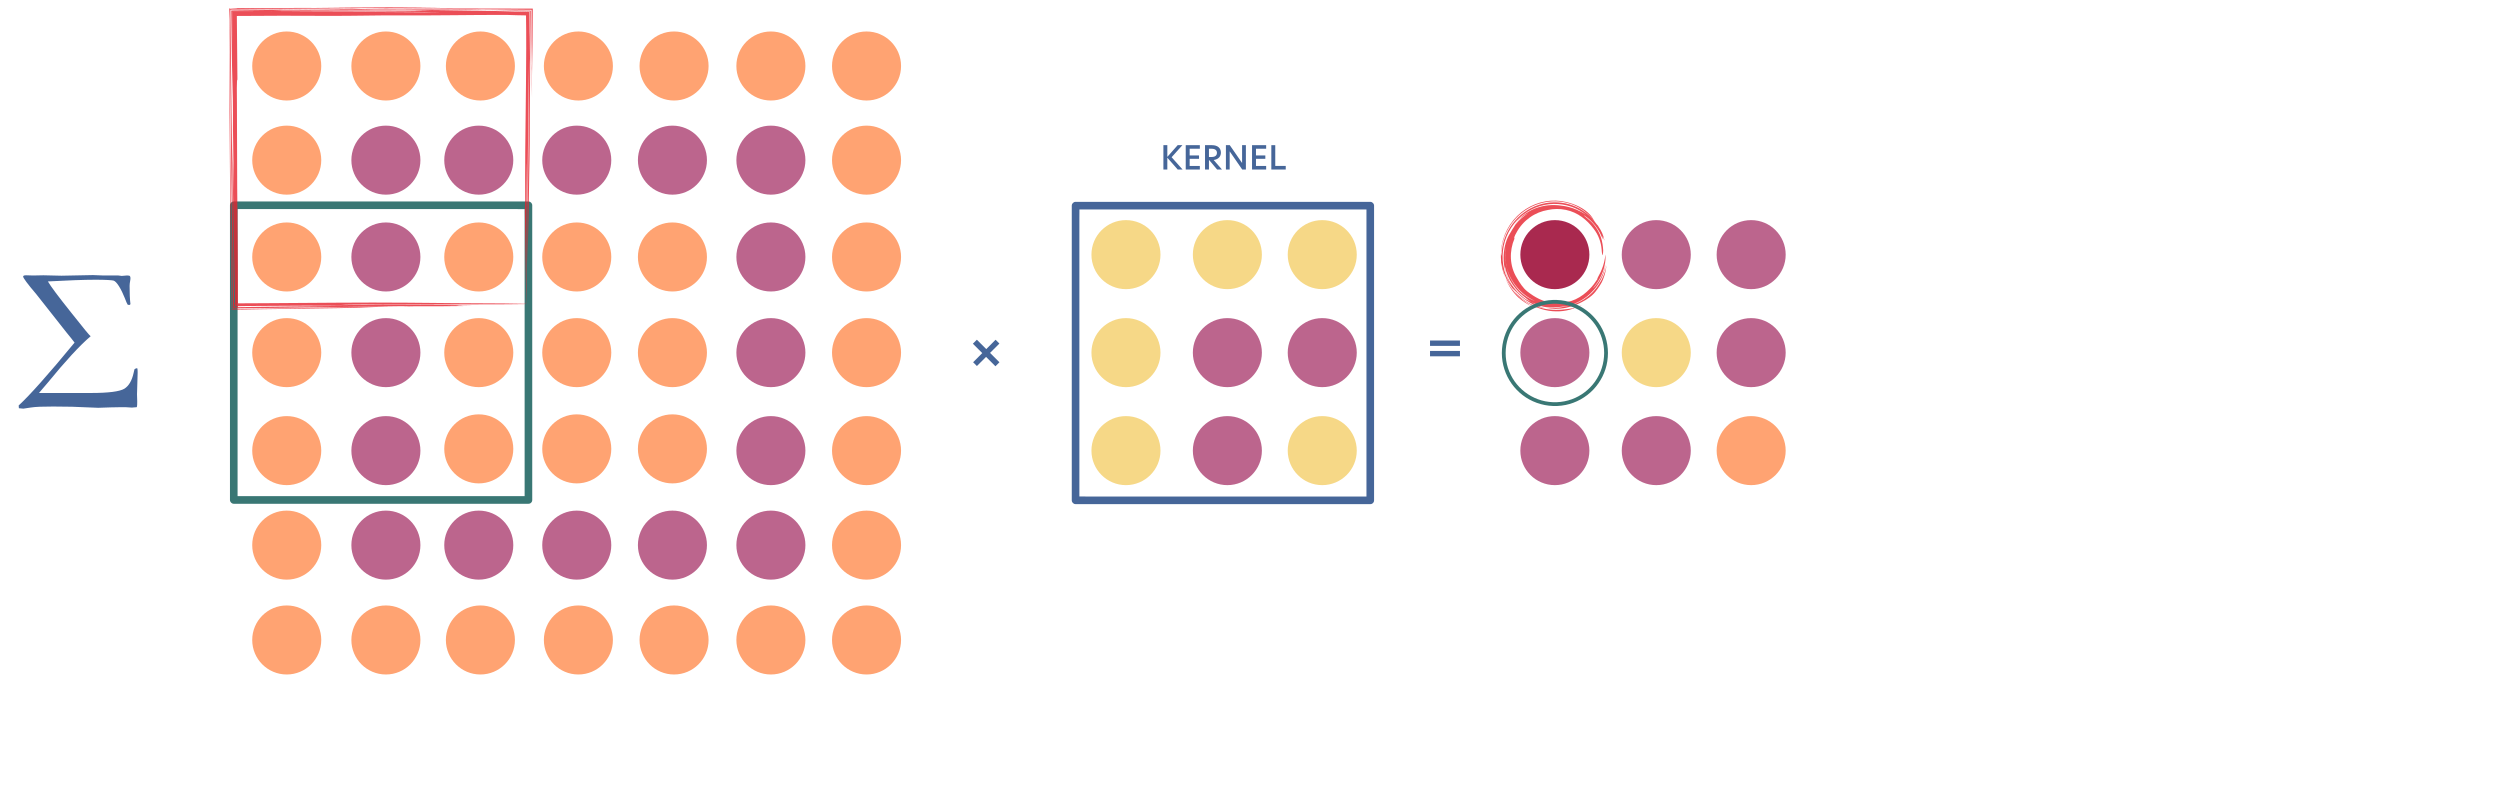 <svg xmlns="http://www.w3.org/2000/svg" xmlns:xlink="http://www.w3.org/1999/xlink" width="1050" height="340">
<defs>
<clipPath id="clip_1">
<path transform="matrix(2.4,0,0,-2.4,-185.4,1836.6)" d="M77.25 642.75H398.75V765.25H77.25Z" clip-rule="evenodd"/>
</clipPath>
<path id="font_2_1" d="M.68 0 .345 .376 .674 .744H.53L.214 .386V.744H.094V0H.214V.361L.531 0H.68Z"/>
<path id="font_2_2" d="M.094 0H.525V.109H.214V.327H.5V.43H.214V.635H.525V.744H.094V0Z"/>
<path id="font_2_3" d="M.358 .291C.513 .312 .579 .408 .579 .515 .579 .655 .481 .744 .306 .744H.094V0H.214V.287H.222L.463 0H.612L.358 .291M.214 .383V.634H.301C.401 .634 .458 .588 .458 .51 .458 .433 .408 .383 .295 .383H.214Z"/>
<path id="font_2_4" d="M.704 .744H.588V.201H.587L.212 .744H.094V0H.209V.553H.21L.592 0H.704V.744Z"/>
<path id="font_2_5" d="M.094 0H.534V.11H.214V.744H.094V0Z"/>
<path id="font_3_1" d="M.167 .592C.18 .569 .217 .52 .276 .446 .335 .371 .366 .334 .369 .333 .318 .29 .25 .216 .165 .112 .145 .088 .131 .073 .125 .065H.371C.454 .065 .506 .072 .528 .085 .549 .098 .564 .123 .572 .16 .574 .168 .575 .174 .576 .177 .58 .18 .584 .182 .588 .182L.59 .18C.591 .173 .591 .166 .591 .16L.588 .059 .589 .025C.589 .014 .589 .005 .587-.002 .576-.003 .568-.004 .564-.004L.532-.002C.527-.002 .521-.002 .516-.002L.463-.003 .405-.005 .281 0 .192 .001C.145 .001 .108-0 .084-.004 .065-.007 .054-.009 .051-.009 .047-.009 .04-.008 .03-.007L.029 .006C.08 .053 .168 .151 .293 .303 .285 .314 .272 .33 .254 .352L.183 .442 .112 .532C.07 .581 .05 .609 .05 .615 .05 .619 .055 .621 .064 .621L.098 .62 .146 .621 .231 .619 .38 .622 .431 .62 .5 .62C.507 .619 .513 .618 .516 .618 .521 .618 .529 .619 .539 .62 .54 .62 .542 .62 .543 .62 .548 .62 .552 .619 .554 .618 .556 .615 .557 .612 .557 .609 .557 .605 .557 .601 .556 .597 .554 .586 .553 .578 .553 .571 .553 .537 .554 .508 .557 .485 .556 .483 .555 .482 .553 .481 .55 .481 .547 .481 .544 .482 .541 .486 .537 .496 .53 .514 .522 .534 .513 .553 .503 .569 .493 .585 .484 .594 .477 .596 .469 .598 .441 .6 .392 .6 .337 .6 .262 .597 .167 .592Z"/>
<clipPath id="clip_4">
<path transform="matrix(2.4,0,0,-2.4,-185.4,1836.6)" d="M117.341 762.05H146.15V711.042H117.341Z"/>
</clipPath>
<path id="font_5_6" d="M.075 .418H.621V.516H.075V.418M.075 .228H.621V.326H.075V.228Z"/>
<clipPath id="clip_6">
<path transform="matrix(2.4,0,0,-2.4,-185.4,1836.6)" d="M339.905 730.05H358.393V710.757H339.905Z"/>
</clipPath>
<clipPath id="clip_7">
<path transform="matrix(2.4,0,0,-2.4,-185.4,1836.6)" d="M339.905 730.148H357.151V720.05H339.905Z"/>
</clipPath>
</defs>
<g clip-path="url(#clip_1)">
<use data-text="K" xlink:href="#font_2_1" transform="matrix(13.753,0,0,-13.753,487.334,71.201)" fill="#466699"/>
<use data-text="E" xlink:href="#font_2_2" transform="matrix(13.753,0,0,-13.753,496.714,71.201)" fill="#466699"/>
<use data-text="R" xlink:href="#font_2_3" transform="matrix(13.753,0,0,-13.753,504.815,71.201)" fill="#466699"/>
<use data-text="N" xlink:href="#font_2_4" transform="matrix(13.753,0,0,-13.753,513.59,71.201)" fill="#466699"/>
<use data-text="E" xlink:href="#font_2_2" transform="matrix(13.753,0,0,-13.753,524.565,71.201)" fill="#466699"/>
<use data-text="L" xlink:href="#font_2_5" transform="matrix(13.753,0,0,-13.753,532.666,71.201)" fill="#466699"/>
<use data-text="Σ" xlink:href="#font_3_1" transform="matrix(88.908,0,0,-88.908,5.266,170.832)" fill="#466699"/>
<path transform="matrix(2.4,0,0,2.4,-24.24,-13.92)" d="M66.32 17.352C66.32 20.688 63.613 23.391 60.277 23.391 56.941 23.391 54.238 20.688 54.238 17.352 54.238 14.016 56.941 11.309 60.277 11.309 63.613 11.309 66.32 14.016 66.32 17.352" fill="#ffa372"/>
<path transform="matrix(2.4,0,0,2.4,-24.24,-13.92)" d="M83.672 17.352C83.672 20.688 80.969 23.391 77.633 23.391 74.297 23.391 71.59 20.688 71.59 17.352 71.59 14.016 74.297 11.309 77.633 11.309 80.969 11.309 83.672 14.016 83.672 17.352" fill="#ffa372"/>
<path transform="matrix(2.4,0,0,2.4,-24.24,-13.92)" d="M100.211 17.352C100.211 20.688 97.504 23.391 94.168 23.391 90.832 23.391 88.129 20.688 88.129 17.352 88.129 14.016 90.832 11.309 94.168 11.309 97.504 11.309 100.211 14.016 100.211 17.352" fill="#ffa372"/>
<path transform="matrix(2.4,0,0,2.4,-24.24,-13.92)" d="M117.359 17.352C117.359 20.688 114.652 23.391 111.316 23.391 107.98 23.391 105.277 20.688 105.277 17.352 105.277 14.016 107.98 11.309 111.316 11.309 114.652 11.309 117.359 14.016 117.359 17.352" fill="#ffa372"/>
<path transform="matrix(2.4,0,0,2.4,-24.24,-13.92)" d="M134.102 17.352C134.102 20.688 131.395 23.391 128.059 23.391 124.723 23.391 122.02 20.688 122.02 17.352 122.02 14.016 124.723 11.309 128.059 11.309 131.395 11.309 134.102 14.016 134.102 17.352" fill="#ffa372"/>
<path transform="matrix(2.4,0,0,2.4,-24.24,-13.92)" d="M151.047 17.352C151.047 20.688 148.34 23.391 145.004 23.391 141.668 23.391 138.965 20.688 138.965 17.352 138.965 14.016 141.668 11.309 145.004 11.309 148.34 11.309 151.047 14.016 151.047 17.352" fill="#ffa372"/>
<path transform="matrix(2.4,0,0,2.4,-24.24,-13.92)" d="M167.785 17.352C167.785 20.688 165.082 23.391 161.746 23.391 158.41 23.391 155.703 20.688 155.703 17.352 155.703 14.016 158.41 11.309 161.746 11.309 165.082 11.309 167.785 14.016 167.785 17.352" fill="#ffa372"/>
<path transform="matrix(2.4,0,0,2.4,-24.24,-13.92)" d="M66.32 117.797C66.32 121.133 63.613 123.836 60.277 123.836 56.941 123.836 54.238 121.133 54.238 117.797 54.238 114.461 56.941 111.754 60.277 111.754 63.613 111.754 66.32 114.461 66.32 117.797" fill="#ffa372"/>
<path transform="matrix(2.4,0,0,2.4,-24.24,-13.92)" d="M83.672 117.797C83.672 121.133 80.969 123.836 77.633 123.836 74.297 123.836 71.59 121.133 71.59 117.797 71.59 114.461 74.297 111.754 77.633 111.754 80.969 111.754 83.672 114.461 83.672 117.797" fill="#ffa372"/>
<path transform="matrix(2.4,0,0,2.4,-24.24,-13.92)" d="M100.211 117.797C100.211 121.133 97.504 123.836 94.168 123.836 90.832 123.836 88.129 121.133 88.129 117.797 88.129 114.461 90.832 111.754 94.168 111.754 97.504 111.754 100.211 114.461 100.211 117.797" fill="#ffa372"/>
<path transform="matrix(2.4,0,0,2.4,-24.24,-13.92)" d="M117.359 117.797C117.359 121.133 114.652 123.836 111.316 123.836 107.98 123.836 105.277 121.133 105.277 117.797 105.277 114.461 107.98 111.754 111.316 111.754 114.652 111.754 117.359 114.461 117.359 117.797" fill="#ffa372"/>
<path transform="matrix(2.4,0,0,2.4,-24.24,-13.92)" d="M134.102 117.797C134.102 121.133 131.395 123.836 128.059 123.836 124.723 123.836 122.02 121.133 122.02 117.797 122.02 114.461 124.723 111.754 128.059 111.754 131.395 111.754 134.102 114.461 134.102 117.797" fill="#ffa372"/>
<path transform="matrix(2.4,0,0,2.4,-24.24,-13.92)" d="M151.047 117.797C151.047 121.133 148.34 123.836 145.004 123.836 141.668 123.836 138.965 121.133 138.965 117.797 138.965 114.461 141.668 111.754 145.004 111.754 148.34 111.754 151.047 114.461 151.047 117.797" fill="#ffa372"/>
<path transform="matrix(2.4,0,0,2.4,-24.24,-13.92)" d="M167.785 117.797C167.785 121.133 165.082 123.836 161.746 123.836 158.41 123.836 155.703 121.133 155.703 117.797 155.703 114.461 158.41 111.754 161.746 111.754 165.082 111.754 167.785 114.461 167.785 117.797" fill="#ffa372"/>
<path transform="matrix(2.4,0,0,2.4,-24.24,-13.92)" d="M161.746 95.156C165.082 95.156 167.785 97.859 167.785 101.195 167.785 104.531 165.082 107.238 161.746 107.238 158.41 107.238 155.703 104.531 155.703 101.195 155.703 97.859 158.41 95.156 161.746 95.156" fill="#ffa372"/>
<path transform="matrix(2.4,0,0,2.4,-24.24,-13.92)" d="M161.746 78.617C165.082 78.617 167.785 81.324 167.785 84.66 167.785 87.996 165.082 90.699 161.746 90.699 158.41 90.699 155.703 87.996 155.703 84.66 155.703 81.324 158.41 78.617 161.746 78.617" fill="#ffa372"/>
<path transform="matrix(2.4,0,0,2.4,-24.24,-13.92)" d="M161.746 61.469C165.082 61.469 167.785 64.176 167.785 67.512 167.785 70.848 165.082 73.551 161.746 73.551 158.41 73.551 155.703 70.848 155.703 67.512 155.703 64.176 158.41 61.469 161.746 61.469" fill="#ffa372"/>
<path transform="matrix(2.4,0,0,2.4,-24.24,-13.92)" d="M161.746 44.73C165.082 44.73 167.785 47.434 167.785 50.77 167.785 54.105 165.082 56.812 161.746 56.812 158.41 56.812 155.703 54.105 155.703 50.77 155.703 47.434 158.41 44.73 161.746 44.73" fill="#ffa372"/>
<path transform="matrix(2.4,0,0,2.4,-24.24,-13.92)" d="M161.746 27.785C165.082 27.785 167.785 30.488 167.785 33.824 167.785 37.16 165.082 39.867 161.746 39.867 158.41 39.867 155.703 37.16 155.703 33.824 155.703 30.488 158.41 27.785 161.746 27.785" fill="#ffa372"/>
<path transform="matrix(2.4,0,0,2.4,-24.24,-13.92)" d="M60.277 95.156C63.613 95.156 66.32 97.859 66.32 101.195 66.32 104.531 63.613 107.238 60.277 107.238 56.941 107.238 54.238 104.531 54.238 101.195 54.238 97.859 56.941 95.156 60.277 95.156" fill="#ffa372"/>
<path transform="matrix(2.4,0,0,2.4,-24.24,-13.92)" d="M60.277 78.617C63.613 78.617 66.32 81.324 66.32 84.66 66.32 87.996 63.613 90.699 60.277 90.699 56.941 90.699 54.238 87.996 54.238 84.66 54.238 81.324 56.941 78.617 60.277 78.617" fill="#ffa372"/>
<path transform="matrix(2.4,0,0,2.4,-24.24,-13.92)" d="M60.277 61.469C63.613 61.469 66.32 64.176 66.32 67.512 66.32 70.848 63.613 73.551 60.277 73.551 56.941 73.551 54.238 70.848 54.238 67.512 54.238 64.176 56.941 61.469 60.277 61.469" fill="#ffa372"/>
<path transform="matrix(2.4,0,0,2.4,-24.24,-13.92)" d="M60.277 44.73C63.613 44.73 66.32 47.434 66.32 50.77 66.32 54.105 63.613 56.812 60.277 56.812 56.941 56.812 54.238 54.105 54.238 50.77 54.238 47.434 56.941 44.73 60.277 44.73" fill="#ffa372"/>
<path transform="matrix(2.4,0,0,2.4,-24.24,-13.92)" d="M60.277 27.785C63.613 27.785 66.32 30.488 66.32 33.824 66.32 37.16 63.613 39.867 60.277 39.867 56.941 39.867 54.238 37.16 54.238 33.824 54.238 30.488 56.941 27.785 60.277 27.785" fill="#ffa372"/>
<path transform="matrix(2.4,0,0,2.4,-24.24,-13.92)" d="M77.633 95.156C80.969 95.156 83.672 97.859 83.672 101.195 83.672 104.531 80.969 107.238 77.633 107.238 74.297 107.238 71.59 104.531 71.59 101.195 71.59 97.859 74.297 95.156 77.633 95.156" fill="#bc658d"/>
<path transform="matrix(2.4,0,0,2.4,-24.24,-13.92)" d="M77.633 78.617C80.969 78.617 83.672 81.324 83.672 84.66 83.672 87.996 80.969 90.699 77.633 90.699 74.297 90.699 71.59 87.996 71.59 84.66 71.59 81.324 74.297 78.617 77.633 78.617" fill="#bc658d"/>
<path transform="matrix(2.4,0,0,2.4,-24.24,-13.92)" d="M77.633 61.469C80.969 61.469 83.672 64.176 83.672 67.512 83.672 70.848 80.969 73.551 77.633 73.551 74.297 73.551 71.59 70.848 71.59 67.512 71.59 64.176 74.297 61.469 77.633 61.469" fill="#bc658d"/>
<path transform="matrix(2.4,0,0,2.4,-24.24,-13.92)" d="M77.633 44.73C80.969 44.73 83.672 47.434 83.672 50.77 83.672 54.105 80.969 56.812 77.633 56.812 74.297 56.812 71.59 54.105 71.59 50.77 71.59 47.434 74.297 44.73 77.633 44.73" fill="#bc658d"/>
<path transform="matrix(2.4,0,0,2.4,-24.24,-13.92)" d="M77.633 27.785C80.969 27.785 83.672 30.488 83.672 33.824 83.672 37.16 80.969 39.867 77.633 39.867 74.297 39.867 71.59 37.16 71.59 33.824 71.59 30.488 74.297 27.785 77.633 27.785" fill="#bc658d"/>
<path transform="matrix(2.4,0,0,2.4,-24.24,-13.92)" d="M145.004 95.156C148.34 95.156 151.047 97.859 151.047 101.195 151.047 104.531 148.34 107.238 145.004 107.238 141.668 107.238 138.965 104.531 138.965 101.195 138.965 97.859 141.668 95.156 145.004 95.156" fill="#bc658d"/>
<path transform="matrix(2.4,0,0,2.4,-24.24,-13.92)" d="M145.004 78.617C148.34 78.617 151.047 81.324 151.047 84.66 151.047 87.996 148.34 90.699 145.004 90.699 141.668 90.699 138.965 87.996 138.965 84.66 138.965 81.324 141.668 78.617 145.004 78.617" fill="#bc658d"/>
<path transform="matrix(2.4,0,0,2.4,-24.24,-13.92)" d="M145.004 61.469C148.34 61.469 151.047 64.176 151.047 67.512 151.047 70.848 148.34 73.551 145.004 73.551 141.668 73.551 138.965 70.848 138.965 67.512 138.965 64.176 141.668 61.469 145.004 61.469" fill="#bc658d"/>
<path transform="matrix(2.4,0,0,2.4,-24.24,-13.92)" d="M145.004 44.73C148.34 44.73 151.047 47.434 151.047 50.77 151.047 54.105 148.34 56.812 145.004 56.812 141.668 56.812 138.965 54.105 138.965 50.77 138.965 47.434 141.668 44.73 145.004 44.73" fill="#bc658d"/>
<path transform="matrix(2.4,0,0,2.4,-24.24,-13.92)" d="M145.004 27.785C148.34 27.785 151.047 30.488 151.047 33.824 151.047 37.16 148.34 39.867 145.004 39.867 141.668 39.867 138.965 37.16 138.965 33.824 138.965 30.488 141.668 27.785 145.004 27.785" fill="#bc658d"/>
<path transform="matrix(2.4,0,0,2.4,-24.24,-13.92)" d="M99.926 101.195C99.926 104.531 97.223 107.238 93.887 107.238 90.547 107.238 87.844 104.531 87.844 101.195 87.844 97.859 90.547 95.156 93.887 95.156 97.223 95.156 99.926 97.859 99.926 101.195" fill="#bc658d"/>
<path transform="matrix(2.4,0,0,2.4,-24.24,-13.92)" d="M117.074 101.195C117.074 104.531 114.371 107.238 111.035 107.238 107.699 107.238 104.992 104.531 104.992 101.195 104.992 97.859 107.699 95.156 111.035 95.156 114.371 95.156 117.074 97.859 117.074 101.195" fill="#bc658d"/>
<path transform="matrix(2.4,0,0,2.4,-24.24,-13.92)" d="M133.816 101.195C133.816 104.531 131.113 107.238 127.777 107.238 124.438 107.238 121.734 104.531 121.734 101.195 121.734 97.859 124.438 95.156 127.777 95.156 131.113 95.156 133.816 97.859 133.816 101.195" fill="#bc658d"/>
<path transform="matrix(2.4,0,0,2.4,-24.24,-13.92)" d="M99.926 33.824C99.926 37.16 97.223 39.867 93.887 39.867 90.547 39.867 87.844 37.16 87.844 33.824 87.844 30.488 90.547 27.785 93.887 27.785 97.223 27.785 99.926 30.488 99.926 33.824" fill="#bc658d"/>
<path transform="matrix(2.4,0,0,2.4,-24.24,-13.92)" d="M117.074 33.824C117.074 37.16 114.371 39.867 111.035 39.867 107.699 39.867 104.992 37.16 104.992 33.824 104.992 30.488 107.699 27.785 111.035 27.785 114.371 27.785 117.074 30.488 117.074 33.824" fill="#bc658d"/>
<path transform="matrix(2.4,0,0,2.4,-24.24,-13.92)" d="M133.816 33.824C133.816 37.16 131.113 39.867 127.777 39.867 124.438 39.867 121.734 37.16 121.734 33.824 121.734 30.488 124.438 27.785 127.777 27.785 131.113 27.785 133.816 30.488 133.816 33.824" fill="#bc658d"/>
<path transform="matrix(2.4,0,0,2.4,-24.24,-13.92)" d="M99.926 50.77C99.926 54.105 97.223 56.812 93.887 56.812 90.547 56.812 87.844 54.105 87.844 50.77 87.844 47.434 90.547 44.73 93.887 44.73 97.223 44.73 99.926 47.434 99.926 50.77" fill="#ffa372"/>
<path transform="matrix(2.4,0,0,2.4,-24.24,-13.92)" d="M117.074 50.77C117.074 54.105 114.371 56.812 111.035 56.812 107.699 56.812 104.992 54.105 104.992 50.77 104.992 47.434 107.699 44.73 111.035 44.73 114.371 44.73 117.074 47.434 117.074 50.77" fill="#ffa372"/>
<path transform="matrix(2.4,0,0,2.4,-24.24,-13.92)" d="M133.816 50.77C133.816 54.105 131.113 56.812 127.777 56.812 124.438 56.812 121.734 54.105 121.734 50.77 121.734 47.434 124.438 44.73 127.777 44.73 131.113 44.73 133.816 47.434 133.816 50.77" fill="#ffa372"/>
<path transform="matrix(2.4,0,0,2.4,-24.24,-13.92)" d="M99.926 67.512C99.926 70.848 97.223 73.551 93.887 73.551 90.547 73.551 87.844 70.848 87.844 67.512 87.844 64.176 90.547 61.469 93.887 61.469 97.223 61.469 99.926 64.176 99.926 67.512" fill="#ffa372"/>
<path transform="matrix(2.4,0,0,2.4,-24.24,-13.92)" d="M117.074 67.512C117.074 70.848 114.371 73.551 111.035 73.551 107.699 73.551 104.992 70.848 104.992 67.512 104.992 64.176 107.699 61.469 111.035 61.469 114.371 61.469 117.074 64.176 117.074 67.512" fill="#ffa372"/>
<path transform="matrix(2.4,0,0,2.4,-24.24,-13.92)" d="M133.816 67.512C133.816 70.848 131.113 73.551 127.777 73.551 124.438 73.551 121.734 70.848 121.734 67.512 121.734 64.176 124.438 61.469 127.777 61.469 131.113 61.469 133.816 64.176 133.816 67.512" fill="#ffa372"/>
<path transform="matrix(2.4,0,0,2.4,-24.24,-13.92)" d="M99.926 84.355C99.926 87.691 97.223 90.395 93.887 90.395 90.547 90.395 87.844 87.691 87.844 84.355 87.844 81.016 90.547 78.312 93.887 78.312 97.223 78.312 99.926 81.016 99.926 84.355" fill="#ffa372"/>
<path transform="matrix(2.4,0,0,2.4,-24.24,-13.92)" d="M117.074 84.355C117.074 87.691 114.371 90.395 111.035 90.395 107.699 90.395 104.992 87.691 104.992 84.355 104.992 81.016 107.699 78.312 111.035 78.312 114.371 78.312 117.074 81.016 117.074 84.355" fill="#ffa372"/>
<path transform="matrix(2.4,0,0,2.4,-24.24,-13.92)" d="M133.816 84.355C133.816 87.691 131.113 90.395 127.777 90.395 124.438 90.395 121.734 87.691 121.734 84.355 121.734 81.016 124.438 78.312 127.777 78.312 131.113 78.312 133.816 81.016 133.816 84.355" fill="#ffa372"/>
<path transform="matrix(2.4,0,0,2.4,-24.24,-13.92)" d="M102.578 92.629H53.102C52.434 92.629 51.762 92.609 51.098 92.629 51.066 92.629 51.039 92.629 51.008 92.629 51.23 92.852 51.453 93.074 51.676 93.297V43.82C51.676 43.152 51.695 42.48 51.676 41.812 51.672 41.785 51.676 41.754 51.676 41.727 51.453 41.949 51.23 42.172 51.008 42.391H100.484C101.152 42.391 101.824 42.414 102.488 42.391 102.52 42.391 102.547 42.391 102.578 42.391 102.355 42.172 102.133 41.949 101.91 41.727V91.203C101.91 91.871 101.898 92.539 101.91 93.207 101.91 93.238 101.91 93.266 101.91 93.297 101.91 94.152 103.242 94.152 103.242 93.297V43.82C103.242 43.152 103.254 42.48 103.242 41.812 103.242 41.785 103.242 41.754 103.242 41.727 103.242 41.367 102.938 41.059 102.578 41.059H53.102C52.434 41.059 51.766 41.051 51.098 41.059 51.066 41.059 51.039 41.059 51.008 41.059 50.648 41.059 50.344 41.363 50.344 41.727V91.203C50.344 91.871 50.332 92.539 50.344 93.207 50.344 93.238 50.344 93.266 50.344 93.297 50.344 93.656 50.648 93.961 51.008 93.961H100.484C101.152 93.961 101.82 93.973 102.488 93.961 102.52 93.961 102.547 93.961 102.578 93.961 103.434 93.961 103.438 92.629 102.578 92.629" fill="#397774"/>
<path transform="matrix(2.4,0,0,2.4,-24.24,-13.92)" d="M249.898 92.691H200.422C199.754 92.691 199.082 92.668 198.414 92.691 198.387 92.691 198.355 92.691 198.328 92.691 198.551 92.914 198.773 93.137 198.992 93.359V43.883C198.992 43.215 199.016 42.543 198.992 41.875 198.992 41.848 198.992 41.816 198.992 41.789 198.773 42.012 198.551 42.234 198.328 42.453H247.805C248.469 42.453 249.141 42.477 249.809 42.453 249.84 42.453 249.867 42.453 249.898 42.453 249.676 42.234 249.453 42.012 249.23 41.789V91.266C249.23 91.934 249.219 92.602 249.23 93.27 249.23 93.301 249.23 93.328 249.23 93.359 249.23 94.215 250.562 94.215 250.562 93.359V43.883C250.562 43.215 250.574 42.543 250.562 41.875 250.562 41.848 250.562 41.816 250.562 41.789 250.562 41.43 250.258 41.121 249.898 41.121H200.422C199.754 41.121 199.082 41.109 198.414 41.121 198.387 41.121 198.355 41.121 198.328 41.121 197.969 41.121 197.66 41.426 197.66 41.789V91.266C197.66 91.934 197.652 92.602 197.66 93.27 197.66 93.301 197.66 93.328 197.66 93.359 197.66 93.719 197.965 94.023 198.328 94.023H247.805C248.473 94.023 249.141 94.035 249.809 94.023 249.84 94.023 249.867 94.023 249.898 94.023 250.754 94.023 250.754 92.691 249.898 92.691" fill="#466699"/>
<path transform="matrix(2.4,0,0,2.4,95.76,2.88)" d="M.789 6.582C.785 4.719 .777 2.867 .773 1.062V.828H1.008C3.238 .824 5.422 .824 7.586 .824 18.426 .793 30.266 .77 37.277 .973 27.723 .898 17.82 .832 7.586 .824 16.332 .801 11.543 .828 1.008 .844H.789V1.062C.793 2.254 .793 3.52 .797 4.844 .789 5.145 .789 5.789 .789 6.582M.703 10.301C.746 12.309 .797 14.258 .852 16.289 .859 17.008 .863 17.719 .871 18.434 .883 19.32 .879 20.273 .867 21.262 .922 25.086 .973 28.895 1.027 32.715 .906 28.895 .797 24.914 .762 20.094 .789 31.789 1.055 41.918 1.25 52.629L1.008 52.391C1.691 52.379 2.383 52.367 3.078 52.355 6.539 52.324 10.039 52.305 13.617 52.293 16.141 52.289 18.609 52.305 21.055 52.32 14.375 52.379 7.699 52.469 1.008 52.559L1.082 52.629C.848 35.492 .59 18.41 .43 1.062L.426 .488 1.008 .484C7.965 .418 14.969 .371 22.035 .348 14.949 .441 8.035 .531 1.008 .625L.566 .633 .574 1.062C.617 4.098 .66 7.18 .703 10.301M48.289 51.898C42.387 51.875 37.047 51.836 31.566 51.773 27.316 51.734 23.301 51.742 19.219 51.77 15.125 51.797 10.98 51.828 6.516 51.859 4.629 51.871 2.801 51.879 1.008 51.887L1.75 52.629C1.742 50.141 1.738 47.699 1.73 45.188 1.633 36.383 1.562 26.699 1.562 16.707 1.547 15.629 1.508 12.469 1.648 12.766 1.613 8.824 1.578 4.926 1.543 1.062L1.008 1.598C6.648 1.555 12.227 1.535 17.793 1.578 21.734 1.594 25.84 1.477 29.781 1.492 36.191 1.539 42.496 1.395 48.77 1.41 49.641 1.434 51.527 1.504 52.258 1.496 52.363 1.496 52.473 1.492 52.578 1.492L52.148 1.062C52.215 5.297 52.191 9.383 52.148 13.391 52.105 17.398 52.043 21.332 52.016 25.309 52.004 28.477 51.984 30.918 52.008 33.957 51.957 34.203 51.969 34.938 51.953 35.789 51.961 36.941 52.016 40.746 52.074 44.426 52.133 48.102 52.195 51.66 52.227 52.277 52.242 52.586 52.223 46.254 52.215 39.91 52.219 36.738 52.219 33.562 52.219 31.207 52.223 28.852 52.234 27.32 52.25 27.441 52.285 28.047 52.289 44.32 52.312 45.789 52.402 30.66 52.531 21.055 52.602 15.5 52.676 9.945 52.707 8.453 52.711 9.461 52.715 11.48 52.59 23.484 52.488 32.727 52.5 35.641 52.414 39.711 52.418 45.332 52.438 43.676 52.488 41.18 52.539 38.895 52.59 36.605 52.645 34.527 52.648 33.723 52.742 26.34 52.824 27.512 52.824 19.008 52.824 14.191 52.914 7 52.98 1.062L52.984 .66 52.578 .656C49.887 .629 47.477 .605 45.641 .586 47.199 .641 49.797 .73 52.578 .797L52.848 .805 52.84 1.062C52.773 3.809 52.719 6.719 52.73 8.977 52.691 5.547 52.711 3.156 52.758 1.062L52.762 .887 52.578 .883C48.609 .797 45.711 .629 38.98 .648 38.02 .648 36.91 .633 35.711 .613 34.562 .629 33.48 .641 32.125 .66 23.656 .668 16.23 .57 7.898 .609 8.613 .613 9.07 .547 9.797 .535 16.98 .414 23.086 .562 30.684 .531 32.141 .512 34.168 .613 35.711 .613 38.844 .621 41.621 .551 44.547 .516 38.73 .43 31.863 .449 25.586 .434 24.281 .422 22.711 .355 21.699 .316 24.594 .312 27.504 .312 30.43 .309 37.32 .328 45.641 .477 52.578 .516H53.129L53.125 1.062C53.105 4.438 53.113 7.48 53.168 9.902 53.164 10.125 53.16 10.34 53.148 10.785 53.156 10.895 53.16 11.051 53.164 11.223 53.156 12.664 53.164 14.391 53.203 15.961L53.199 11.973C53.277 8.492 53.316 4.824 53.332 1.062L53.336 .309 52.578 .305C45.246 .27 37.562 .301 30.148 .246 27.672 .215 23.566 .332 21.09 .297 14.504 .234 7.656 .254 1.008 .328L.266 .336 .273 1.062C.281 1.777 .293 2.484 .301 3.188 .469 19.758 .648 36.273 .863 52.629V52.777H1.008C10.719 52.645 20.363 52.516 29.934 52.387 30.535 52.391 31.133 52.391 31.727 52.395 31.469 52.406 31.223 52.418 30.977 52.43 31.531 52.418 32.086 52.41 32.637 52.398 35.938 52.406 39.176 52.395 42.34 52.344 43.625 52.309 40.012 52.332 38.977 52.285 39.699 52.281 40.422 52.277 40.422 52.277 40.422 52.277 40.266 52.25 40.109 52.227 40.68 52.238 40.988 52.211 41.367 52.195 34.227 52.16 27.047 52.121 19.84 52.113 20.641 52.035 22.777 52.055 23.785 52.047 26.176 52.074 28.57 52.098 30.734 52.082 36.809 52.121 43.004 52.035 48.82 52.051 49.883 52.039 50.938 52.027 51.961 52.016 52.188 51.773 52.23 51.707 52.145 51.773 52.098 51.805 52.023 51.871 51.922 51.961 51.918 51.969 51.91 51.969 51.898 51.969L51.871 51.965C51.855 51.965 51.836 51.965 51.816 51.965 51.777 51.961 51.734 51.961 51.691 51.957 51.605 51.957 51.512 51.953 51.41 51.949 50.602 51.922 49.367 51.898 48.289 51.898" fill="#e6222e" fill-opacity=".8"/>
<g clip-path="url(#clip_4)">
<path transform="matrix(2.4,0,0,2.4,95.76,2.88)" d="M14.797 52.676C19.258 52.586 23.785 52.496 28.242 52.402 26.574 52.488 25.105 52.566 23.117 52.637 17.734 52.793 11.578 52.812 5.855 52.918 4.258 52.945 2.652 52.973 1.008 53.004L.645 53.008 .637 52.629C.391 37.727 .262 22.238 .207 6.414 .195 5.551 .184 3.641 .207 2.203 .352 19.523 .492 36.055 .734 52.629L.738 52.91 1.008 52.902C5.594 52.828 10.184 52.754 14.797 52.676" fill="#e6222e" fill-opacity=".8"/>
</g>
<path transform="matrix(2.4,0,0,2.4,95.76,2.88)" d="M28.102 .074C31.312 .098 34.516 .121 37.586 .117 34.797 .184 30.996 .199 27.934 .207 23.625 .199 19.312 .195 15.055 .188 19.312 .129 23.625 .086 28.102 .074" fill="#e6222e" fill-opacity=".8"/>
<path transform="matrix(2.4,0,0,2.4,95.76,2.88)" d="M.207 2.203 .195 1.062 .191 .258 1.008 .25 2.523 .238C6.613 .203 10.809 .188 15.055 .188 10.562 .25 6.125 .312 1.621 .375 1.625 .34 1.398 .312 1.008 .293L.285 .258 .242 1.062C.227 1.352 .215 1.754 .207 2.203" fill="#e6222e" fill-opacity=".8"/>
<path transform="matrix(2.4,0,0,2.4,-24.24,-13.92)" d="M182.695 66.891 184.328 65.254 184.996 65.922 183.359 67.555 185 69.199 184.301 69.898 182.66 68.254 181.059 69.855 180.395 69.191 181.996 67.59 180.352 65.949 181.051 65.25 182.695 66.891Z" fill="#466699"/>
<path transform="matrix(2.4,0,0,2.4,-24.24,-13.92)" d="M230.93 50.363C230.93 53.699 228.223 56.402 224.887 56.402 221.551 56.402 218.848 53.699 218.848 50.363 218.848 47.023 221.551 44.32 224.887 44.32 228.223 44.32 230.93 47.023 230.93 50.363" fill="#f6d887"/>
<path transform="matrix(2.4,0,0,2.4,-24.24,-13.92)" d="M247.535 50.363C247.535 53.699 244.828 56.402 241.492 56.402 238.156 56.402 235.453 53.699 235.453 50.363 235.453 47.023 238.156 44.32 241.492 44.32 244.828 44.32 247.535 47.023 247.535 50.363" fill="#f6d887"/>
<path transform="matrix(2.4,0,0,2.4,-24.24,-13.92)" d="M213.184 50.363C213.184 53.699 210.477 56.402 207.141 56.402 203.805 56.402 201.102 53.699 201.102 50.363 201.102 47.023 203.805 44.32 207.141 44.32 210.477 44.32 213.184 47.023 213.184 50.363" fill="#f6d887"/>
<path transform="matrix(2.4,0,0,2.4,-24.24,-13.92)" d="M230.93 67.512C230.93 70.848 228.223 73.551 224.887 73.551 221.551 73.551 218.848 70.848 218.848 67.512 218.848 64.176 221.551 61.469 224.887 61.469 228.223 61.469 230.93 64.176 230.93 67.512" fill="#bc658d"/>
<path transform="matrix(2.4,0,0,2.4,-24.24,-13.92)" d="M247.535 67.512C247.535 70.848 244.828 73.551 241.492 73.551 238.156 73.551 235.453 70.848 235.453 67.512 235.453 64.176 238.156 61.469 241.492 61.469 244.828 61.469 247.535 64.176 247.535 67.512" fill="#bc658d"/>
<path transform="matrix(2.4,0,0,2.4,-24.24,-13.92)" d="M213.184 67.512C213.184 70.848 210.477 73.551 207.141 73.551 203.805 73.551 201.102 70.848 201.102 67.512 201.102 64.176 203.805 61.469 207.141 61.469 210.477 61.469 213.184 64.176 213.184 67.512" fill="#f6d887"/>
<path transform="matrix(2.4,0,0,2.4,-24.24,-13.92)" d="M230.93 84.66C230.93 87.996 228.223 90.699 224.887 90.699 221.551 90.699 218.848 87.996 218.848 84.66 218.848 81.324 221.551 78.617 224.887 78.617 228.223 78.617 230.93 81.324 230.93 84.66" fill="#bc658d"/>
<path transform="matrix(2.4,0,0,2.4,-24.24,-13.92)" d="M247.535 84.66C247.535 87.996 244.828 90.699 241.492 90.699 238.156 90.699 235.453 87.996 235.453 84.66 235.453 81.324 238.156 78.617 241.492 78.617 244.828 78.617 247.535 81.324 247.535 84.66" fill="#f6d887"/>
<path transform="matrix(2.4,0,0,2.4,-24.24,-13.92)" d="M213.184 84.66C213.184 87.996 210.477 90.699 207.141 90.699 203.805 90.699 201.102 87.996 201.102 84.66 201.102 81.324 203.805 78.617 207.141 78.617 210.477 78.617 213.184 81.324 213.184 84.66" fill="#f6d887"/>
<path transform="matrix(2.4,0,0,2.4,-24.24,-13.92)" d="M305.988 50.363C305.988 53.699 303.281 56.402 299.945 56.402 296.609 56.402 293.906 53.699 293.906 50.363 293.906 47.023 296.609 44.32 299.945 44.32 303.281 44.32 305.988 47.023 305.988 50.363" fill="#bc658d"/>
<path transform="matrix(2.4,0,0,2.4,-24.24,-13.92)" d="M322.594 50.363C322.594 53.699 319.887 56.402 316.551 56.402 313.215 56.402 310.512 53.699 310.512 50.363 310.512 47.023 313.215 44.32 316.551 44.32 319.887 44.32 322.594 47.023 322.594 50.363" fill="#bc658d"/>
<path transform="matrix(2.4,0,0,2.4,-24.24,-13.92)" d="M288.242 50.363C288.242 53.699 285.535 56.402 282.199 56.402 278.863 56.402 276.16 53.699 276.16 50.363 276.16 47.023 278.863 44.32 282.199 44.32 285.535 44.32 288.242 47.023 288.242 50.363" fill="#a9294f"/>
<path transform="matrix(2.4,0,0,2.4,-24.24,-13.92)" d="M305.988 67.512C305.988 70.848 303.281 73.551 299.945 73.551 296.609 73.551 293.906 70.848 293.906 67.512 293.906 64.176 296.609 61.469 299.945 61.469 303.281 61.469 305.988 64.176 305.988 67.512" fill="#f6d887"/>
<path transform="matrix(2.4,0,0,2.4,-24.24,-13.92)" d="M322.594 67.512C322.594 70.848 319.887 73.551 316.551 73.551 313.215 73.551 310.512 70.848 310.512 67.512 310.512 64.176 313.215 61.469 316.551 61.469 319.887 61.469 322.594 64.176 322.594 67.512" fill="#bc658d"/>
<path transform="matrix(2.4,0,0,2.4,-24.24,-13.92)" d="M288.242 67.512C288.242 70.848 285.535 73.551 282.199 73.551 278.863 73.551 276.16 70.848 276.16 67.512 276.16 64.176 278.863 61.469 282.199 61.469 285.535 61.469 288.242 64.176 288.242 67.512" fill="#bc658d"/>
<path transform="matrix(2.4,0,0,2.4,-24.24,-13.92)" d="M305.988 84.66C305.988 87.996 303.281 90.699 299.945 90.699 296.609 90.699 293.906 87.996 293.906 84.66 293.906 81.324 296.609 78.617 299.945 78.617 303.281 78.617 305.988 81.324 305.988 84.66" fill="#bc658d"/>
<path transform="matrix(2.4,0,0,2.4,-24.24,-13.92)" d="M322.594 84.66C322.594 87.996 319.887 90.699 316.551 90.699 313.215 90.699 310.512 87.996 310.512 84.66 310.512 81.324 313.215 78.617 316.551 78.617 319.887 78.617 322.594 81.324 322.594 84.66" fill="#ffa372"/>
<path transform="matrix(2.4,0,0,2.4,-24.24,-13.92)" d="M288.242 84.66C288.242 87.996 285.535 90.699 282.199 90.699 278.863 90.699 276.16 87.996 276.16 84.66 276.16 81.324 278.863 78.617 282.199 78.617 285.535 78.617 288.242 81.324 288.242 84.66" fill="#bc658d"/>
<use data-text="=" xlink:href="#font_5_6" transform="matrix(23.029,0,0,-23.029,598.882,154.901)" fill="#466699"/>
<g clip-path="url(#clip_6)">
<path transform="matrix(2.4,0,0,2.4,628.562,82.08)" d="M1.656 8.816C1.449 9.945 1.461 11.102 1.688 12.203 1.828 12.957 2.074 13.707 2.406 14.406 2.742 15.105 3.164 15.758 3.645 16.312 4.125 16.867 4.652 17.332 5.18 17.691 5.703 18.051 6.227 18.305 6.688 18.465 6.086 18.188 5.512 17.84 4.973 17.43 4.438 17.016 3.941 16.535 3.504 16 2.617 14.93 1.984 13.617 1.688 12.203 1.723 12.371 1.754 12.523 1.781 12.652 1.816 12.785 1.848 12.898 1.875 12.996 1.926 13.191 1.977 13.316 1.996 13.383 2.043 13.52 2.012 13.418 1.918 13.125 1.836 12.832 1.699 12.34 1.613 11.684 1.527 11.031 1.488 10.211 1.598 9.301 1.602 9.215 1.613 9.035 1.656 8.816M1.785 7.766C1.992 7.23 2.262 6.742 2.574 6.266L2.723 6.004C2.773 5.922 2.828 5.836 2.883 5.754 2.949 5.648 3.02 5.543 3.09 5.434 3.125 5.375 3.16 5.32 3.195 5.262 3.23 5.207 3.27 5.148 3.305 5.09 3.977 4.262 4.777 3.562 5.672 3.027 5.203 3.258 4.738 3.543 4.285 3.91 3.836 4.277 3.398 4.727 3.008 5.285 3.992 3.82 5.367 2.816 6.816 2.254 7.547 1.977 8.297 1.805 9.051 1.727 9.805 1.66 10.559 1.672 11.305 1.785 11.758 1.828 12.207 1.918 12.652 2.031 13.098 2.145 13.539 2.293 13.965 2.48 14.57 2.73 15.141 3.035 15.672 3.387 14.883 2.766 13.984 2.266 13.016 1.945 12.047 1.625 11.008 1.461 9.965 1.488 8.922 1.516 7.871 1.715 6.875 2.113 5.883 2.508 4.949 3.082 4.133 3.809 2.504 5.266 1.371 7.367 1.121 9.648 .84 11.914 1.445 14.344 2.844 16.266 1.164 13.691 .77 10.516 1.785 7.766M18.391 9.516C18.336 8.812 18.191 8.152 17.953 7.543 17.719 6.93 17.398 6.363 17 5.848 16.398 5.039 15.715 4.344 14.914 3.77 14.113 3.195 13.184 2.742 12.105 2.527 11.039 2.305 10 2.324 8.957 2.551 7.898 2.727 6.809 3.148 5.836 3.84 4.867 4.527 4.016 5.465 3.441 6.586 3.41 6.645 3.355 6.727 3.305 6.828 3.254 6.926 3.203 7.035 3.16 7.141 3.082 7.352 3.047 7.527 3.145 7.523 2.672 8.625 2.449 9.836 2.508 11.031 2.566 12.227 2.914 13.406 3.539 14.414 3.789 14.844 4.047 15.281 4.352 15.695 4.652 16.109 4.996 16.5 5.391 16.812 5.719 17.062 6.047 17.301 6.387 17.52 6.73 17.738 7.086 17.941 7.449 18.117 7.816 18.289 8.195 18.445 8.586 18.562 8.977 18.672 9.375 18.766 9.777 18.801 9.891 18.805 10.074 18.785 10.246 18.773 10.418 18.762 10.586 18.738 10.68 18.75 11.789 18.852 12.875 18.617 13.82 18.176 14.773 17.734 15.598 17.094 16.301 16.363 16.863 15.797 17.219 15.293 17.633 14.66 17.605 14.562 17.703 14.41 17.789 14.215 17.855 14.086 18.008 13.824 18.176 13.48 18.34 13.137 18.516 12.711 18.652 12.273 18.941 11.406 19.012 10.512 19.07 10.363 19.078 10.344 19.082 10.43 19.082 10.598 19.086 10.762 19.078 11.008 19.051 11.309 18.996 11.902 18.848 12.711 18.547 13.469 18.266 14.238 17.844 14.949 17.488 15.445 17.133 15.941 16.859 16.23 16.898 16.227 16.973 16.199 17.742 15.391 18.262 14.383 18.527 13.883 18.738 13.352 18.867 12.918 19 12.484 19.066 12.156 19.094 12.066 18.945 13.047 18.656 13.922 18.277 14.66 17.91 15.406 17.465 16.02 17.027 16.527 16.137 17.543 15.25 18.121 14.586 18.492 14.25 18.672 13.969 18.809 13.738 18.906 13.621 18.953 13.52 18.996 13.434 19.031 13.344 19.066 13.27 19.094 13.207 19.117 12.965 19.211 12.93 19.223 13.066 19.191 13.203 19.156 13.504 19.07 13.906 18.906 14.301 18.742 14.797 18.5 15.309 18.172 15.816 17.84 16.344 17.422 16.812 16.938 17.281 16.453 17.695 15.914 18.016 15.375 18.469 14.738 18.93 13.699 19.246 12.246 19.188 12.684 19.078 13.359 18.891 13.969 18.711 14.578 18.469 15.113 18.352 15.301 18.098 15.746 17.895 16.055 17.719 16.297 17.551 16.547 17.406 16.727 17.258 16.91 17.176 17 17.094 17.094 17.004 17.191 16.91 17.289 16.801 17.387 16.676 17.504 16.418 17.723 16.086 17.996 15.574 18.305 15.152 18.555 14.641 18.832 14.066 19.074 13.492 19.312 12.859 19.516 12.215 19.648 11.57 19.785 10.914 19.848 10.32 19.848 9.723 19.848 9.184 19.789 8.758 19.715 9.211 19.742 9.965 19.746 10.742 19.656 11.527 19.57 12.324 19.387 12.941 19.25 12.266 19.371 11.73 19.438 11.27 19.492 10.805 19.535 10.406 19.586 10 19.602 9.598 19.625 9.18 19.625 8.688 19.559 8.195 19.492 7.621 19.355 6.945 19.043 6.691 18.934 6.395 18.812 6.078 18.66 5.938 18.57 5.801 18.484 5.668 18.383 5.598 18.332 5.527 18.281 5.453 18.23 5.383 18.172 5.312 18.113 5.234 18.055 4.25 17.332 3.434 16.504 2.785 15.555 2.141 14.609 1.66 13.539 1.434 12.348 1.488 12.547 1.422 12.699 1.473 12.91 1.57 13.43 1.734 13.918 1.938 14.375 2.141 14.836 2.387 15.27 2.672 15.676 2.957 16.082 3.273 16.473 3.625 16.848 3.98 17.219 4.367 17.582 4.801 17.934 4.957 18.078 5.184 18.203 5.414 18.328 5.527 18.387 5.645 18.441 5.758 18.5 5.871 18.555 5.98 18.605 6.078 18.66 6.477 18.883 6.852 19.086 7.238 19.266 7.621 19.449 8.012 19.602 8.422 19.734 7.578 19.582 6.68 19.258 5.852 18.777 5.016 18.305 4.25 17.684 3.609 17.008 3.469 16.871 3.316 16.723 3.16 16.586 3.012 16.445 2.859 16.316 2.754 16.203 3.008 16.559 3.285 16.902 3.59 17.219 3.891 17.539 4.215 17.836 4.562 18.113 5.172 18.586 5.895 19.012 6.676 19.32 7.066 19.48 7.473 19.602 7.879 19.711 8.086 19.758 8.285 19.812 8.492 19.844 8.594 19.863 8.699 19.883 8.801 19.898 8.902 19.914 9.004 19.926 9.105 19.941 9.922 20.047 10.711 20.043 11.426 19.988 12.145 19.934 12.785 19.828 13.328 19.742 13.387 19.719 13.449 19.695 13.57 19.645 13.605 19.645 13.648 19.641 13.699 19.625 14.102 19.496 14.574 19.32 15.016 19.172 14.656 19.332 14.293 19.484 13.922 19.602 12.516 20.238 10.793 20.445 9.109 20.176 7.418 19.91 5.793 19.152 4.445 18.121 4.141 17.895 3.781 17.543 3.465 17.156 3.145 16.77 2.852 16.367 2.625 16.07 1.953 15.195 1.438 14.156 1.148 13.059 1.004 12.512 .91 11.949 .871 11.391 .836 10.828 .852 10.27 .914 9.723 1.121 7.746 1.957 5.871 3.227 4.422 4.488 2.969 6.176 1.934 7.98 1.48 9.785 1.023 11.688 1.145 13.355 1.77 15.023 2.391 16.453 3.52 17.418 4.91 17.516 5.035 17.621 5.152 17.711 5.281 17.688 5.215 17.66 5.148 17.633 5.086 17.711 5.211 17.777 5.348 17.852 5.477 18.098 5.832 18.312 6.207 18.484 6.598 18.648 6.992 18.781 7.398 18.859 7.809 18.879 7.984 18.836 7.836 18.758 7.625 18.742 7.57 18.723 7.516 18.699 7.457 18.676 7.398 18.652 7.34 18.629 7.285 18.578 7.176 18.535 7.078 18.492 7.027 18.527 7.113 18.551 7.207 18.574 7.273 18.594 7.34 18.609 7.383 18.609 7.383 18.609 7.383 18.559 7.363 18.508 7.348 18.582 7.473 18.562 7.566 18.566 7.672 18.418 7.246 18.238 6.828 18.023 6.43 17.805 6.035 17.551 5.652 17.273 5.297 16.715 4.578 16.031 3.953 15.27 3.449 15.332 3.547 15.469 3.676 15.621 3.797 15.766 3.922 15.922 4.039 16.012 4.133 16.484 4.5 16.918 4.926 17.223 5.379 17.457 5.676 17.668 6 17.84 6.344 17.934 6.512 18.004 6.691 18.082 6.863 18.148 7.043 18.223 7.219 18.277 7.402 18.512 8.125 18.613 8.871 18.656 9.582 18.652 9.715 18.645 9.848 18.637 9.977 18.621 10.105 18.605 10.234 18.586 10.363 18.57 10.453 18.551 10.473 18.531 10.441 18.523 10.43 18.512 10.402 18.504 10.363 18.492 10.332 18.48 10.293 18.473 10.246 18.449 10.152 18.438 10.031 18.422 9.906 18.402 9.777 18.398 9.641 18.391 9.516" fill="#e6222e" fill-opacity=".8"/>
</g>
<g clip-path="url(#clip_7)">
<path transform="matrix(2.4,0,0,2.4,628.562,82.08)" d="M14.434 2.133C15.508 2.754 16.449 3.586 17.148 4.555 16.93 4.141 16.715 3.777 16.348 3.359 16.094 3.082 15.797 2.832 15.48 2.594 15.156 2.363 14.812 2.145 14.445 1.961 13.719 1.586 12.918 1.324 12.129 1.137 10.988 .867 9.77 .828 8.562 1.035 7.355 1.242 6.168 1.703 5.102 2.395 4.039 3.082 3.098 4.004 2.371 5.09 1.645 6.176 1.137 7.426 .902 8.742 .871 8.867 .844 9.078 .809 9.309 .797 9.426 .789 9.547 .781 9.668 .773 9.785 .773 9.906 .781 10.016 .895 8.336 1.441 6.727 2.316 5.375 2.75 4.695 3.277 4.086 3.852 3.543 4.43 3.004 5.074 2.547 5.754 2.168 6.438 1.797 7.164 1.512 7.902 1.32 8.645 1.129 9.406 1.039 10.16 1.039 10.914 1.035 11.664 1.133 12.383 1.316 13.102 1.5 13.797 1.773 14.434 2.133" fill="#e6222e" fill-opacity=".8"/>
</g>
<path transform="matrix(2.4,0,0,2.4,628.562,82.08)" d="M3.824 17.875C4.203 18.199 4.602 18.504 5.012 18.773 5.426 19.039 5.848 19.281 6.273 19.496 5.906 19.266 5.48 18.988 5.062 18.684 4.641 18.379 4.242 18.039 3.902 17.715 2.926 16.824 2.129 15.738 1.586 14.547 2.062 15.766 2.809 16.918 3.824 17.875" fill="#e6222e" fill-opacity=".8"/>
<path transform="matrix(2.4,0,0,2.4,628.562,82.08)" d="M.781 10.016C.773 10.148 .762 10.281 .758 10.418 .758 10.551 .754 10.688 .754 10.824 .766 12.07 1.047 13.359 1.586 14.547 1.086 13.258 .879 11.891 .926 10.543 .883 10.547 .852 10.492 .824 10.395 .797 10.301 .789 10.168 .781 10.016" fill="#e6222e" fill-opacity=".8"/>
<path transform="matrix(2.4,0,0,2.4,-24.24,-13.92)" d="M290.828 67.574C290.82 69.371 290.262 71.121 289.223 72.586 288.227 73.984 286.793 75.082 285.18 75.668 283.477 76.289 281.598 76.359 279.852 75.867 278.172 75.391 276.668 74.398 275.555 73.055 274.434 71.707 273.742 70 273.613 68.25 273.48 66.453 273.898 64.652 274.832 63.109 275.734 61.625 277.078 60.438 278.656 59.715 280.281 58.973 282.156 58.766 283.906 59.121 285.633 59.469 287.223 60.348 288.438 61.617 289.656 62.891 290.453 64.52 290.727 66.254 290.797 66.691 290.824 67.133 290.828 67.574 290.828 68 291.492 68.004 291.492 67.574 291.488 65.66 290.898 63.766 289.785 62.207 288.688 60.672 287.148 59.492 285.379 58.844 283.562 58.18 281.531 58.109 279.676 58.637 277.875 59.148 276.242 60.211 275.055 61.652 273.836 63.137 273.098 64.957 272.949 66.875 272.801 68.785 273.262 70.734 274.258 72.371 275.219 73.961 276.664 75.262 278.363 76.023 280.152 76.832 282.16 77.059 284.082 76.668 285.914 76.297 287.621 75.348 288.91 74 290.211 72.641 291.094 70.887 291.379 69.023 291.453 68.543 291.492 68.059 291.492 67.574 291.492 67.145 290.828 67.145 290.828 67.574" fill="#397774"/>
</g>
</svg>